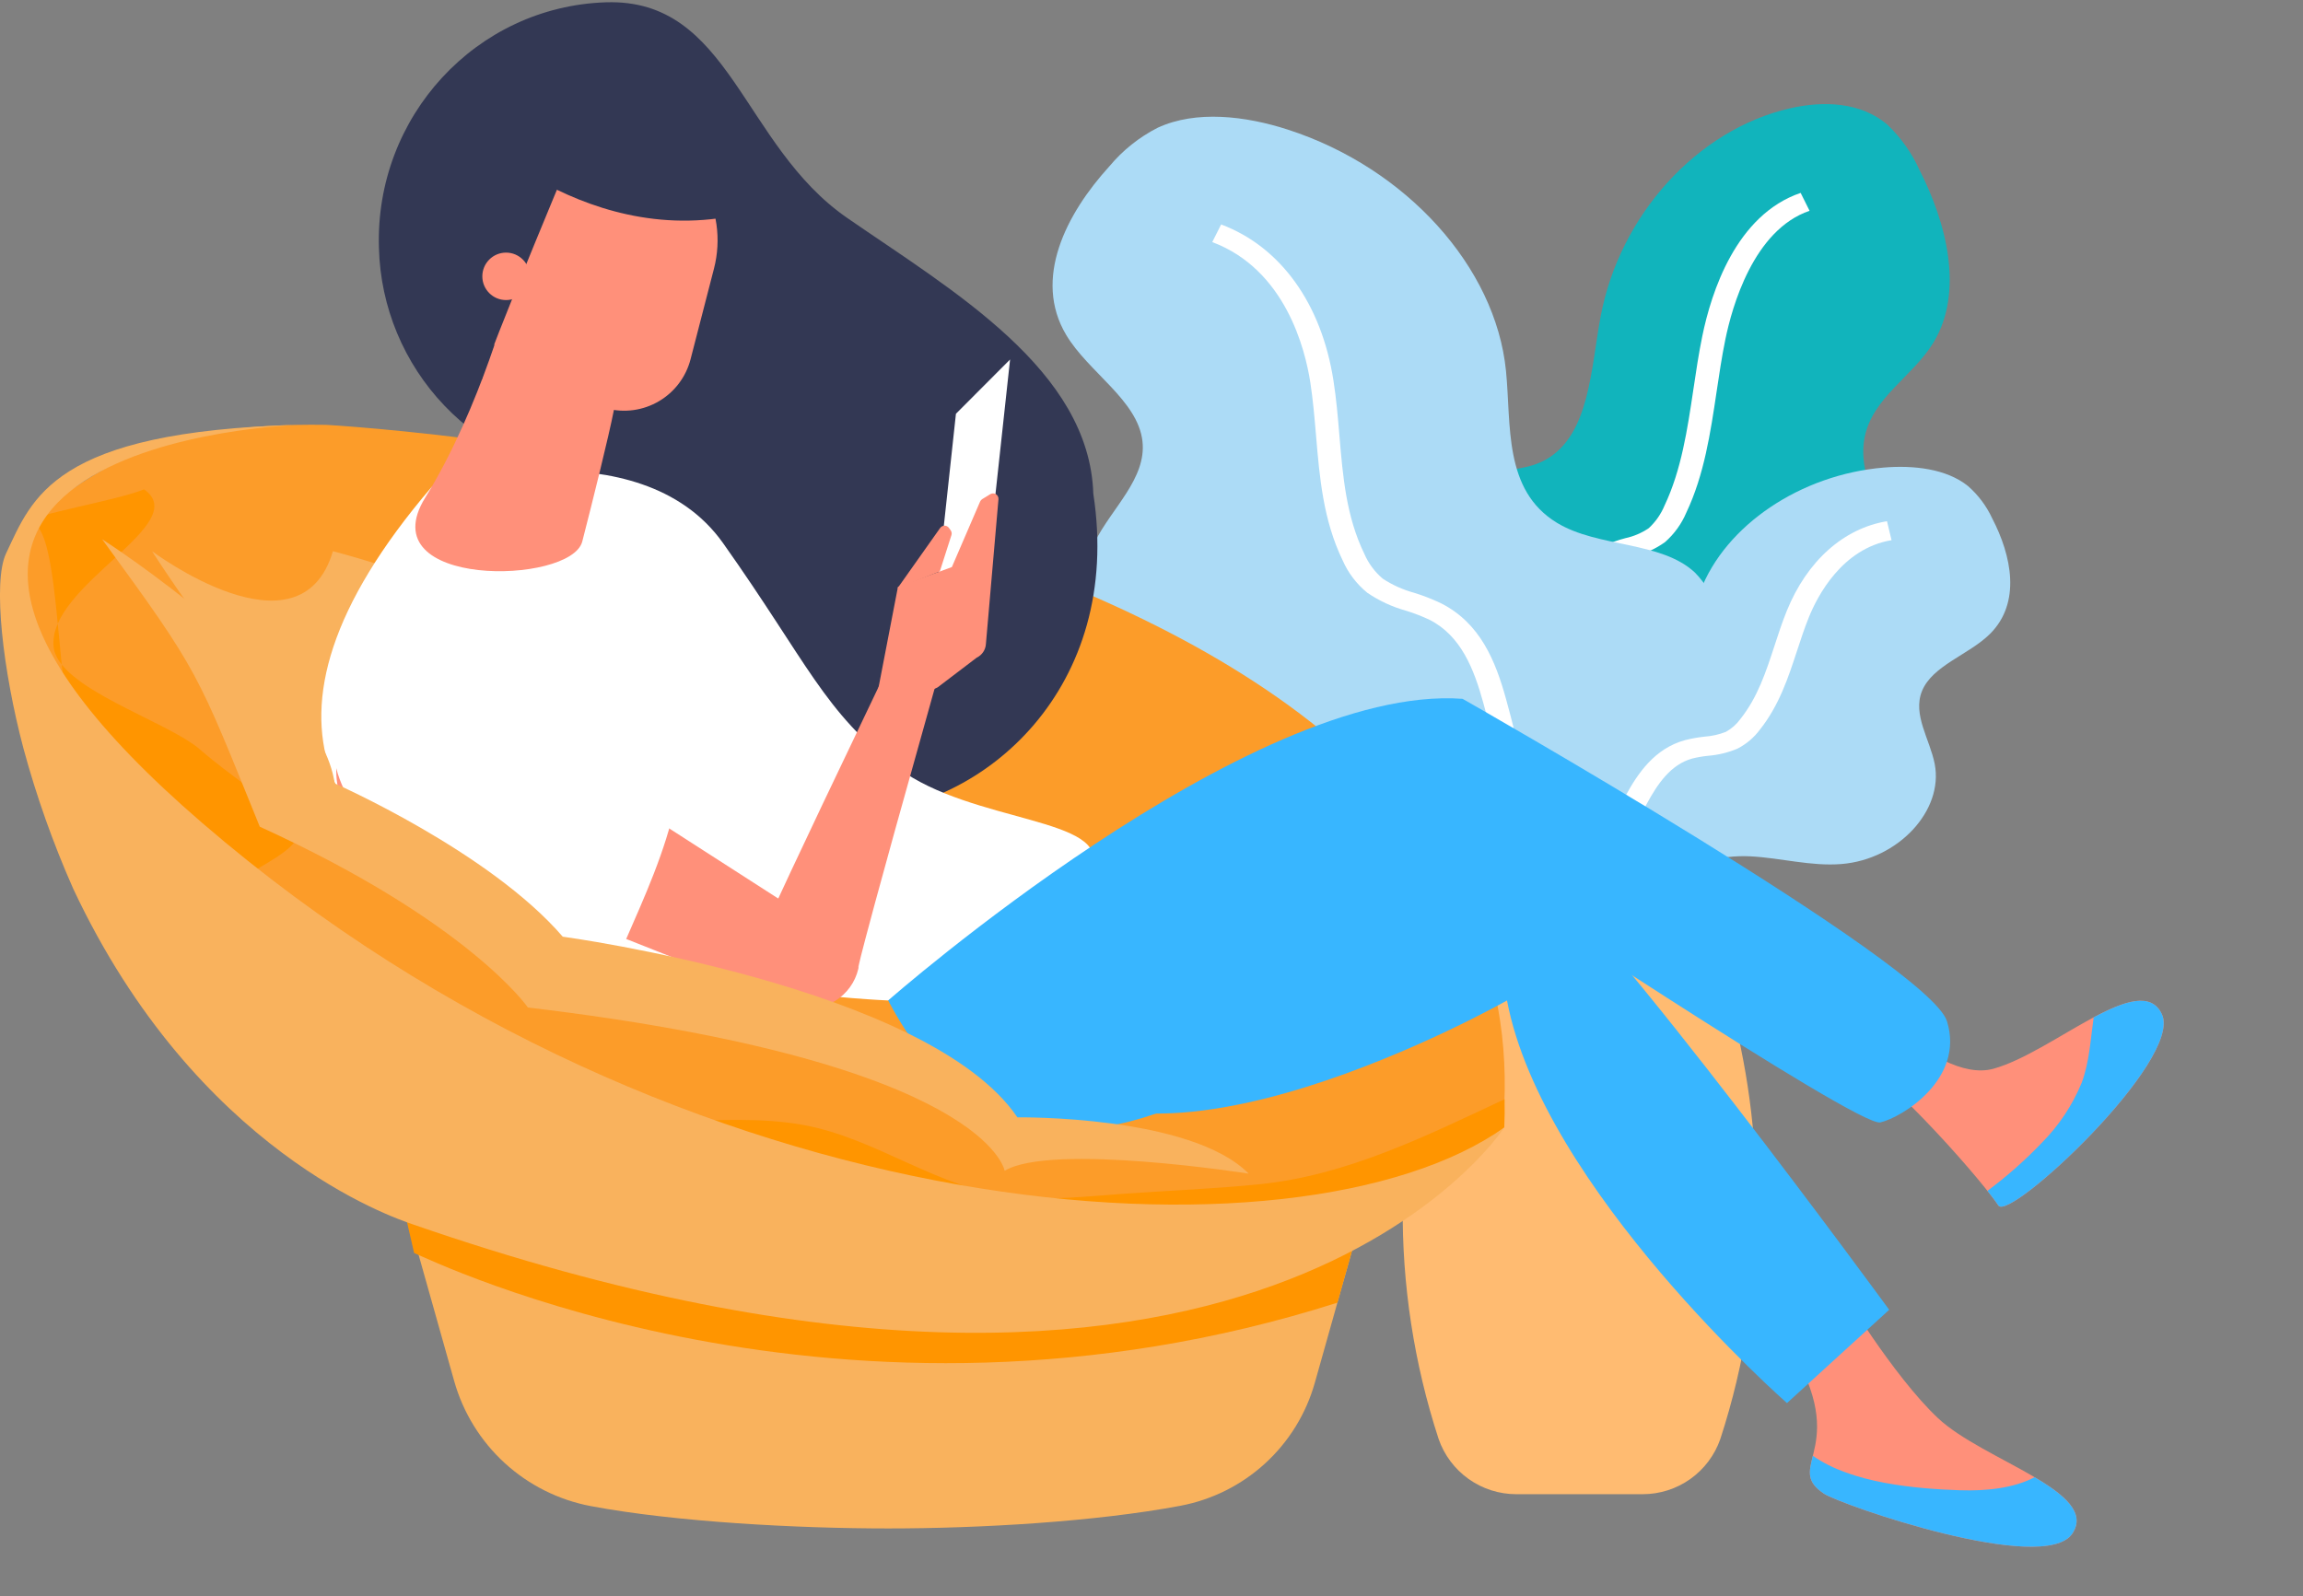 <svg width="401" height="278" viewBox="0 0 401 278" fill="none" xmlns="http://www.w3.org/2000/svg">
<rect x="0" y="0" width="401" height="278" fill="#808080" stroke="none"/>
<g clip-path="url(#clip0_21_805)">
<path d="M252.779 143.814C242.377 129.261 239.908 108.385 246.575 91.364C247.336 89.076 248.594 86.985 250.259 85.242C255.295 80.558 263.337 83.358 269.201 80.027C276.794 75.714 276.985 64.267 278.71 55.088C282.031 37.429 295.536 22.577 311.639 18.872C317.448 17.536 324.002 17.731 328.66 21.743C330.993 23.974 332.877 26.631 334.208 29.572C338.943 38.837 342.032 50.867 336.626 59.705C333.02 65.598 326.072 69.213 324.677 76.138C323.4 82.488 327.427 88.494 328.964 94.762C331.891 106.674 324.137 120.422 313.097 122.896C307.201 124.217 301.107 122.679 295.095 122.954C289.084 123.228 282.318 126.271 280.733 132.633C279.732 136.657 281.085 140.877 281.285 145.039C281.865 157.072 270.837 168.112 259.956 166.381L252.779 143.814Z" fill="#11B4BC"/>
<path d="M263.541 158.493C265.32 142.523 268.542 126.748 273.166 111.359C274.795 105.95 277.035 100.138 281.312 97.994C282.291 97.547 283.309 97.188 284.352 96.92C286.351 96.466 288.239 95.618 289.907 94.425C291.524 93.005 292.799 91.238 293.635 89.255C296.739 82.699 297.832 75.36 298.89 68.262C299.346 65.194 299.804 62.126 300.421 59.117C301.572 53.489 305.304 40.044 315.083 36.713L313.53 33.596C302.289 37.425 297.973 50.869 296.404 58.554C295.773 61.614 295.312 64.732 294.849 67.851C293.822 74.742 292.76 81.867 289.842 88.024C289.22 89.532 288.277 90.886 287.079 91.993C285.845 92.832 284.459 93.424 282.999 93.734C281.694 94.073 280.423 94.532 279.202 95.105C273.675 97.871 271.133 104.156 269.212 110.537C264.538 126.091 261.282 142.036 259.482 158.178L263.541 158.493Z" fill="white"/>
<path d="M283.375 157.231C299.113 144.778 305.372 124.578 299.094 106.498C298.352 103.961 296.998 101.645 295.152 99.752C289.229 94.175 278.282 95.44 271.079 91.046C261.749 85.357 263.162 73.992 262.223 64.592C260.425 46.499 244.871 29.273 224.301 22.594C216.879 20.186 208.261 19.152 201.571 22.25C198.346 23.898 195.489 26.181 193.17 28.962C185.623 37.245 179.833 48.569 185.64 58.325C189.514 64.831 198.097 69.708 198.923 76.822C199.68 83.343 193.531 88.527 190.603 94.445C185.043 105.684 193.218 120.739 207.329 125.252C214.866 127.662 223.079 127.282 230.919 128.679C238.758 130.076 247.183 134.35 248.34 140.942C249.07 145.112 246.689 149.034 245.821 153.116C243.32 164.913 256.178 177.896 270.685 178.223L283.375 157.231Z" fill="#ACDBF6"/>
<path d="M265.743 170.596L269.807 170.628C269.192 154.114 266.655 137.728 262.247 121.801C260.416 115.17 257.78 108.555 250.925 105.079C249.413 104.357 247.851 103.746 246.25 103.251C244.308 102.725 242.462 101.896 240.778 100.796C239.379 99.615 238.275 98.125 237.55 96.444C234.407 89.947 233.825 83.059 233.211 75.765C232.951 72.653 232.679 69.436 232.182 66.28C230.105 52.89 222.978 42.983 212.627 39.092L211.078 42.162C223.813 46.947 227.26 60.832 228.15 66.581C228.623 69.637 228.889 72.803 229.15 75.866C229.762 83.105 230.388 90.585 233.782 97.596C234.747 99.797 236.224 101.736 238.09 103.251C240.158 104.656 242.443 105.711 244.853 106.375C246.239 106.802 247.592 107.327 248.904 107.945C254.4 110.731 256.658 116.553 258.278 122.431C262.629 138.142 265.134 154.306 265.742 170.597L265.743 170.596Z" fill="white"/>
<path d="M265.977 159.738C262.117 154.724 259.934 148.623 259.736 142.299C259.538 135.975 261.336 129.749 264.875 124.504C265.807 122.97 267.088 121.677 268.613 120.729C273.419 118.01 280.243 120.477 285.662 118.722C292.682 116.444 293.795 108.87 296.068 102.92C300.445 91.471 313.523 82.661 327.957 81.438C333.164 80.998 338.898 81.627 342.654 84.643C344.438 86.197 345.874 88.109 346.87 90.256C350.258 96.759 351.971 104.967 346.492 110.41C342.836 114.04 336.446 115.903 334.649 120.385C333.002 124.497 336.036 128.781 336.873 133.056C338.454 141.175 330.515 149.699 320.624 150.488C315.342 150.913 310.121 149.427 304.825 149.149C299.528 148.872 293.34 150.37 291.423 154.465C290.212 157.056 291.045 159.956 290.881 162.73C290.395 170.748 279.805 177.219 270.402 175.242L265.977 159.738Z" fill="#ACDBF6"/>
<path d="M274.42 170.407C277.352 159.858 281.473 149.676 286.705 140.057C288.606 136.551 290.885 133.161 294.649 132.114C295.557 131.889 296.481 131.729 297.412 131.634C299.172 131.495 300.898 131.076 302.525 130.392C304.065 129.603 305.402 128.47 306.433 127.081C309.783 122.871 311.369 118.026 312.906 113.338C313.554 111.359 314.203 109.377 314.986 107.446C316.422 103.904 320.697 95.512 329.359 94.082L328.564 90.779C321 92.025 314.637 97.713 311.126 106.374C310.318 108.368 309.646 110.408 308.983 112.457C307.47 117.09 306.03 121.465 303.039 125.226C302.367 126.155 301.498 126.922 300.494 127.474C299.31 127.934 298.064 128.213 296.797 128.301C295.639 128.424 294.492 128.63 293.364 128.917C288.106 130.378 285.177 134.67 283.009 138.675C277.668 148.493 273.461 158.886 270.469 169.654L274.42 170.407Z" fill="white"/>
<path d="M305.797 209.894C305.892 197.535 304.236 185.225 300.88 173.33C300.008 170.363 298.2 167.757 295.725 165.903C293.25 164.049 290.242 163.045 287.149 163.042H262.894C259.801 163.045 256.793 164.048 254.318 165.903C251.843 167.757 250.035 170.363 249.164 173.33C245.807 185.225 244.152 197.535 244.247 209.894C244.094 223.718 246.203 237.474 250.491 250.618C251.465 253.428 253.29 255.865 255.713 257.59C258.135 259.315 261.036 260.242 264.01 260.242H286.03C289.004 260.242 291.904 259.315 294.327 257.59C296.75 255.866 298.575 253.428 299.548 250.618C303.838 237.475 305.949 223.718 305.797 209.894Z" fill="#FFBB71"/>
<path d="M239.133 203.399C238.435 203.693 237.746 204 237.074 204.333L237.044 204.465C234.876 208.609 203.71 214.047 154.052 214.047C108.498 214.047 78.529 209.477 72.207 205.521C71.141 205.195 70.063 204.915 68.98 204.639C68.99 204.716 69.008 204.793 69.033 204.867L79.082 240.533C80.628 246.023 83.678 250.972 87.886 254.822C92.095 258.672 97.296 261.269 102.902 262.321C117.606 265.081 138.755 266.208 154.648 266.208C170.653 266.208 190.788 265.035 205.511 262.263C211.023 261.227 216.137 258.673 220.276 254.888C224.415 251.102 227.415 246.236 228.938 240.838L239.072 204.867C239.103 204.765 239.127 204.662 239.144 204.557L239.216 204.243H239.201C239.218 204.168 239.232 204.091 239.242 204.015C239.234 203.806 239.197 203.599 239.133 203.399Z" fill="#F9B25D"/>
<path d="M72.107 218.232C74.987 219.416 146.413 254.424 232.868 226.885L239.071 204.868C239.102 204.766 239.126 204.663 239.143 204.558L239.216 204.243H239.201C239.208 204.166 239.242 204.091 239.242 204.014C239.233 203.807 239.195 203.602 239.132 203.404C238.434 203.698 237.745 204.004 237.073 204.337L237.042 204.469C234.875 208.614 203.709 214.052 154.051 214.052C108.496 214.052 81.862 207.369 75.543 203.409C74.477 203.083 69.52 201.447 68.438 201.176C68.452 201.253 69.003 204.802 69.032 204.877L72.107 218.232Z" fill="#FF9500"/>
<path d="M56.785 73.996C56.785 73.996 266.654 85.343 261.931 192.378C261.931 192.378 223.998 223.841 152.921 215.577C81.844 207.314 38.809 171.636 19.912 143.116C1.015 114.597 0.427 93.218 9.285 87.382C18.142 81.546 27.464 73.535 56.785 73.996Z" fill="#FC9C29"/>
<path d="M219.266 206.264C211.323 207.07 203.294 207.361 195.327 207.943C189.14 208.395 182.904 209.078 176.702 208.482C163.411 207.201 152.603 198.123 139.538 195.874C125.265 193.41 111.208 197.827 97.235 192.366C84.942 187.562 74.992 178.345 62.089 174.832C57.589 173.608 52.867 172.98 48.724 170.71C43.903 168.07 41.058 163.726 37.814 159.449C33.669 153.983 55.979 148.634 51.114 143.786C46.064 138.753 40.145 135.168 34.821 130.536C29.06 125.521 9.897 119.856 9.317 112.534C8.466 101.786 33.717 91.209 25.078 85.231C20.054 87.259 6.209 89.432 3.265 91.37C12.749 85.121 7.449 130.904 18.337 147.337C35.034 172.537 110.386 214.619 152.916 219.565C223.993 227.831 261.926 196.367 261.926 196.367C261.999 194.706 262.015 193.068 261.975 191.449C248.194 197.915 234.469 204.725 219.266 206.264Z" fill="#FF9500"/>
<path d="M320.304 169.331C320.304 169.331 336.668 189.009 347.077 186.147C357.486 183.284 372.733 168.686 376.431 176.648C380.129 184.61 349.808 212.911 347.951 209.953C346.093 206.995 330.782 188.635 317.604 179.616C304.426 170.596 320.304 169.331 320.304 169.331Z" fill="#FF907A"/>
<path d="M355.491 199.071C358.479 196.067 360.848 192.505 362.464 188.588C363.822 184.941 363.999 181.033 364.552 177.193C370.006 174.277 374.618 172.735 376.436 176.649C380.134 184.611 349.813 212.913 347.956 209.954C347.658 209.479 346.98 208.575 346.053 207.407C349.428 204.899 352.585 202.11 355.491 199.071Z" fill="#38B6FF"/>
<path d="M320.386 224.235C320.386 224.235 329.573 239.598 337.44 246.992C345.308 254.385 365.713 259.79 360.844 267.097C355.974 274.403 320.48 262.088 317.576 260.143C310.101 255.137 323.486 252.184 310.152 232.108C301.316 218.805 320.386 224.235 320.386 224.235Z" fill="#FF907A"/>
<path d="M354.27 257.286C350.552 259.232 345.751 259.702 341.276 259.556C333.722 259.304 322.441 258.366 315.657 253.551C314.969 256.324 314.455 258.055 317.575 260.146C320.475 262.09 355.973 274.406 360.841 267.099C363.223 263.524 359.555 260.406 354.27 257.286Z" fill="#38B6FF"/>
<path d="M147.515 37.959C129.107 25.241 127.204 -0.31 105.497 0.401C82.928 1.14 65.231 20.322 65.982 43.237C66.252 53.481 70.322 63.258 77.401 70.668C84.479 78.077 94.061 82.588 104.281 83.325C106.324 104.979 127.214 142.393 148.922 141.68C171.49 140.941 195.552 119.69 190.37 85.994C189.664 64.419 165.917 50.674 147.515 37.959Z" fill="#333854"/>
<path d="M26.478 96.001C26.478 96.001 52.249 115.357 57.968 96.001C57.968 96.001 109.398 109.294 110.971 125.827C112.545 142.36 87.097 151.806 68.724 142.753C50.352 133.7 26.478 96.001 26.478 96.001Z" fill="#F9B25D"/>
<path d="M75.153 84.82C75.153 84.82 111.249 73.916 125.899 94.594C140.55 115.271 143.507 124.113 156.338 133.748C169.169 143.383 193.608 142.382 190.032 151.156C186.456 159.93 154.648 174.248 154.648 174.248C154.648 174.248 3.698 168.379 75.153 84.82Z" fill="white"/>
<path d="M110.158 22.759C112.665 23.407 115.02 24.541 117.089 26.099C119.157 27.656 120.899 29.606 122.214 31.836C123.529 34.066 124.392 36.534 124.753 39.098C125.114 41.662 124.967 44.272 124.32 46.779L120.241 62.571C119.848 64.091 119.16 65.518 118.216 66.772C117.272 68.026 116.09 69.081 114.737 69.878C113.385 70.675 111.889 71.198 110.335 71.417C108.78 71.635 107.198 71.546 105.679 71.153L98.162 69.211C95.655 68.564 93.3 67.429 91.232 65.872C89.163 64.314 87.422 62.364 86.107 60.134C84.793 57.904 83.93 55.436 83.569 52.872C83.208 50.308 83.355 47.699 84.003 45.192L86.14 36.918C87.447 31.856 90.712 27.52 95.217 24.864C99.721 22.209 105.096 21.452 110.158 22.759Z" fill="#FF907A"/>
<path d="M88.997 50.564C88.997 50.564 83.847 70.802 74.042 86.671C64.237 102.539 99.434 101.904 101.388 94.305C103.153 87.456 106.019 75.911 106.891 71.419C107.891 66.263 100.354 50.992 88.997 50.564Z" fill="#FF907A"/>
<path d="M328.949 228.124L311.151 244.374C311.151 244.374 268.592 207.04 262.401 174.249C262.401 174.249 197.06 211.334 177.884 183.746C158.708 156.158 169.958 166.492 169.958 166.492C169.958 166.492 255.441 143.777 267.041 151.516C278.64 159.254 328.949 228.124 328.949 228.124Z" fill="#38B6FF"/>
<path d="M154.648 174.249C154.648 174.249 217.52 118.99 254.663 121.712C254.663 121.712 335.915 167.865 339.012 177.876C342.108 187.886 331.273 194.58 327.404 195.489C323.536 196.398 256.213 151.517 256.213 151.517C256.213 151.517 186.957 235.674 154.648 174.249Z" fill="#38B6FF"/>
<path d="M81.564 22.494C81.564 22.494 105.218 46.338 134.479 35.692C134.479 35.692 112.396 -7.626 97.583 2.271C82.77 12.169 81.564 22.494 81.564 22.494Z" fill="#333854"/>
<path d="M101.866 21.337C101.866 21.337 84.467 62.647 83.854 66.297C83.854 66.297 72.52 3.582 101.866 21.337Z" fill="#333854"/>
<path d="M163.46 107.029L170.97 107.844L175.875 62.61L166.448 72.066L162.939 104.554L163.46 107.029Z" fill="white"/>
<path d="M149.604 167.904C149.592 168.101 149.543 168.294 149.46 168.473C149.452 168.492 149.442 168.511 149.431 168.529L149.451 168.442L149.492 168.268L149.572 167.919C149.686 167.442 149.774 167.011 149.914 166.485L150.705 163.428L152.368 157.224L155.793 144.76L162.767 119.822V119.801C162.925 119.234 162.971 118.641 162.9 118.056C162.83 117.472 162.645 116.906 162.356 116.393C162.067 115.88 161.68 115.429 161.216 115.065C160.753 114.701 160.222 114.433 159.655 114.274C158.638 113.99 157.554 114.074 156.593 114.511C155.631 114.948 154.855 115.709 154.4 116.662L143.225 140.078L137.678 151.831L134.927 157.757L133.556 160.783C133.331 161.27 133.089 161.861 132.855 162.404L132.679 162.819L132.59 163.027L132.546 163.132L132.463 163.384C132.235 164.081 132.041 164.789 131.883 165.506C131.726 166.669 131.799 167.852 132.099 168.987C132.398 170.121 132.918 171.186 133.63 172.12C134.341 173.054 135.229 173.838 136.243 174.429C137.258 175.019 138.378 175.405 139.541 175.562C140.705 175.72 141.888 175.648 143.024 175.349C144.16 175.049 145.225 174.529 146.16 173.818C147.094 173.107 147.879 172.219 148.47 171.204C149.061 170.189 149.446 169.068 149.604 167.904Z" fill="#FF907A"/>
<path d="M151.939 125.114L163.257 119.719L170.066 114.54C170.524 114.322 170.914 113.984 171.196 113.562C171.479 113.141 171.642 112.651 171.669 112.145L173.853 86.956C173.868 86.782 173.835 86.608 173.756 86.452C173.678 86.297 173.558 86.166 173.41 86.074C173.262 85.983 173.091 85.934 172.917 85.934C172.743 85.934 172.572 85.982 172.423 86.073L171.036 86.923C170.869 87.024 170.736 87.174 170.658 87.353L165.741 98.763L156.35 102.211L151.939 125.114ZM71.698 148.779C70.805 148.7 69.924 148.521 69.071 148.245C68.858 148.176 68.648 148.102 68.441 148.022L68.296 147.964H68.312C68.338 147.964 68.349 147.94 68.394 147.938L69.242 148.197L71.271 148.908L75.54 150.488L84.228 153.812L101.684 160.628L136.609 174.464L136.645 174.478C137.54 174.832 138.495 175.007 139.457 174.992C140.418 174.977 141.368 174.773 142.251 174.392C143.133 174.01 143.932 173.458 144.602 172.768C145.272 172.077 145.799 171.262 146.153 170.367C146.777 168.789 146.835 167.044 146.315 165.428C145.796 163.813 144.732 162.427 143.305 161.509L111.635 141.144L95.713 131.019L87.662 125.976L83.525 123.446L81.327 122.15L80.045 121.444L79.049 120.965L78.797 120.847L78.734 120.816L78.702 120.802L78.523 120.734C78.271 120.64 78.015 120.551 77.755 120.467C76.718 120.133 75.651 119.897 74.57 119.76C70.721 119.38 66.878 120.544 63.888 122.997C60.897 125.449 59.003 128.989 58.623 132.838C58.244 136.686 59.409 140.526 61.861 143.515C64.313 146.504 67.851 148.397 71.698 148.779Z" fill="#FF907A"/>
<path d="M156.263 102.473L163.702 91.954C163.789 91.831 163.904 91.731 164.038 91.662C164.171 91.593 164.32 91.557 164.47 91.557C164.621 91.557 164.769 91.593 164.902 91.662C165.036 91.731 165.151 91.831 165.238 91.954L165.537 92.375C165.621 92.494 165.676 92.632 165.698 92.776C165.72 92.921 165.708 93.068 165.663 93.207L163.645 99.511L156.263 102.473Z" fill="#FF907A"/>
<path d="M117.665 139.765C95.719 127.046 64.068 111.213 60.588 118.541C48.289 144.443 81.833 157.777 108.774 164.14C112.241 156.176 115.849 148.322 117.665 139.765Z" fill="white"/>
<path d="M51.964 73.995C51.964 73.995 -41.869 76.939 35.261 143.376C118.834 215.368 226.518 221.518 261.932 196.366C261.932 196.366 218.234 264.039 71.828 213.226C68.442 212.051 34.24 200.588 12.749 154.789C9.237 146.862 6.336 138.678 4.072 130.309C0.532 116.944 -1.305 101.362 1.053 96.399C5.63 86.763 9.162 75.122 51.964 73.995Z" fill="#F9B25D"/>
<path d="M17.78 93.912C17.78 93.912 55.807 118.356 58.267 136.445C58.267 136.445 85.197 148.284 97.983 163.139C97.983 163.139 161.624 171.749 177.15 194.605C177.15 194.605 207.339 194.183 217.424 204.413C217.424 204.413 183.035 199 174.926 203.916C174.926 203.916 171.944 184.979 91.918 175.476C91.918 175.476 81.706 160.606 45.235 143.986C34.221 116.889 34.856 117.301 17.78 93.912Z" fill="#F9B25D"/>
<path d="M88.114 52.261C90.396 52.261 92.246 50.411 92.246 48.129C92.246 45.847 90.396 43.997 88.114 43.997C85.832 43.997 83.983 45.847 83.983 48.129C83.983 50.411 85.832 52.261 88.114 52.261Z" fill="#FF907A"/>
</g>
<defs>
<clipPath id="clip0_21_805">
<rect width="400.937" height="277.378" fill="white" transform="translate(0 0.386)"/>
</clipPath>
</defs>
</svg>
